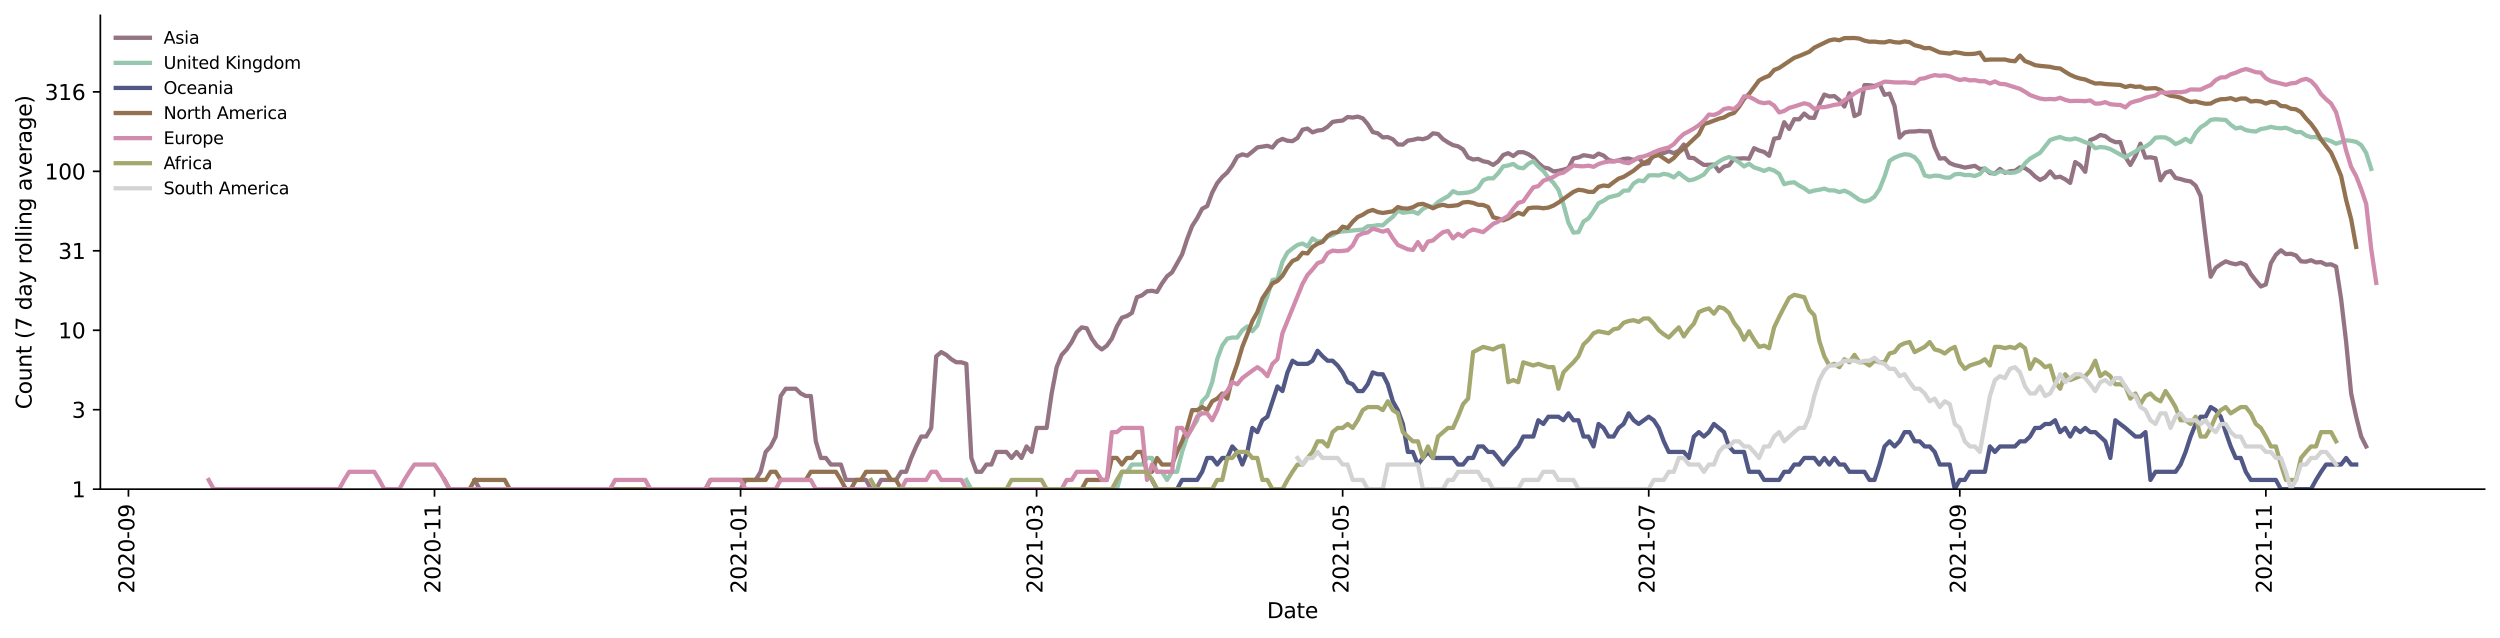 <?xml version="1.0" encoding="utf-8" standalone="no"?>
<!DOCTYPE svg PUBLIC "-//W3C//DTD SVG 1.1//EN"
  "http://www.w3.org/Graphics/SVG/1.1/DTD/svg11.dtd">
<svg height="298.621pt" version="1.1" viewBox="0 0 1170.166 298.621" width="1170.166pt" xmlns="http://www.w3.org/2000/svg" xmlns:xlink="http://www.w3.org/1999/xlink">
 <defs>
  <style type="text/css">*{stroke-linecap:butt;stroke-linejoin:round;}</style>
 </defs>
 <g id="figure_1">
  <g id="patch_1">
   <path d="M 0 298.621 
L 1170.166 298.621 
L 1170.166 0 
L 0 0 
z
" style="fill:#ffffff;"/>
  </g>
  <g id="axes_1">
   <g id="patch_2">
    <path d="M 46.966 228.96 
L 1162.966 228.96 
L 1162.966 7.2 
L 46.966 7.2 
z
" style="fill:#ffffff;"/>
   </g>
   <g id="matplotlib.axis_1">
    <g id="xtick_1">
     <g id="line2d_1">
      <defs>
       <path d="M 0 0 
L 0 3.5 
" id="m876dd2b335" style="stroke:#000000;stroke-width:0.8;"/>
      </defs>
      <g>
       <use style="stroke:#000000;stroke-width:0.8;" x="60.117" xlink:href="#m876dd2b335" y="228.96"/>
      </g>
     </g>
     <g id="text_1">
      <!-- 2020-09 -->
      <g transform="translate(62.877 277.743)rotate(-90)scale(0.1 -0.1)">
       <defs>
        <path d="M 1228 531 
L 3431 531 
L 3431 0 
L 469 0 
L 469 531 
Q 828 903 1448 1529 
Q 2069 2156 2228 2338 
Q 2531 2678 2651 2914 
Q 2772 3150 2772 3378 
Q 2772 3750 2511 3984 
Q 2250 4219 1831 4219 
Q 1534 4219 1204 4116 
Q 875 4013 500 3803 
L 500 4441 
Q 881 4594 1212 4672 
Q 1544 4750 1819 4750 
Q 2544 4750 2975 4387 
Q 3406 4025 3406 3419 
Q 3406 3131 3298 2873 
Q 3191 2616 2906 2266 
Q 2828 2175 2409 1742 
Q 1991 1309 1228 531 
z
" id="DejaVuSans-32" transform="scale(0.016)"/>
        <path d="M 2034 4250 
Q 1547 4250 1301 3770 
Q 1056 3291 1056 2328 
Q 1056 1369 1301 889 
Q 1547 409 2034 409 
Q 2525 409 2770 889 
Q 3016 1369 3016 2328 
Q 3016 3291 2770 3770 
Q 2525 4250 2034 4250 
z
M 2034 4750 
Q 2819 4750 3233 4129 
Q 3647 3509 3647 2328 
Q 3647 1150 3233 529 
Q 2819 -91 2034 -91 
Q 1250 -91 836 529 
Q 422 1150 422 2328 
Q 422 3509 836 4129 
Q 1250 4750 2034 4750 
z
" id="DejaVuSans-30" transform="scale(0.016)"/>
        <path d="M 313 2009 
L 1997 2009 
L 1997 1497 
L 313 1497 
L 313 2009 
z
" id="DejaVuSans-2d" transform="scale(0.016)"/>
        <path d="M 703 97 
L 703 672 
Q 941 559 1184 500 
Q 1428 441 1663 441 
Q 2288 441 2617 861 
Q 2947 1281 2994 2138 
Q 2813 1869 2534 1725 
Q 2256 1581 1919 1581 
Q 1219 1581 811 2004 
Q 403 2428 403 3163 
Q 403 3881 828 4315 
Q 1253 4750 1959 4750 
Q 2769 4750 3195 4129 
Q 3622 3509 3622 2328 
Q 3622 1225 3098 567 
Q 2575 -91 1691 -91 
Q 1453 -91 1209 -44 
Q 966 3 703 97 
z
M 1959 2075 
Q 2384 2075 2632 2365 
Q 2881 2656 2881 3163 
Q 2881 3666 2632 3958 
Q 2384 4250 1959 4250 
Q 1534 4250 1286 3958 
Q 1038 3666 1038 3163 
Q 1038 2656 1286 2365 
Q 1534 2075 1959 2075 
z
" id="DejaVuSans-39" transform="scale(0.016)"/>
       </defs>
       <use xlink:href="#DejaVuSans-32"/>
       <use x="63.623" xlink:href="#DejaVuSans-30"/>
       <use x="127.246" xlink:href="#DejaVuSans-32"/>
       <use x="190.869" xlink:href="#DejaVuSans-30"/>
       <use x="254.492" xlink:href="#DejaVuSans-2d"/>
       <use x="290.576" xlink:href="#DejaVuSans-30"/>
       <use x="354.199" xlink:href="#DejaVuSans-39"/>
      </g>
     </g>
    </g>
    <g id="xtick_2">
     <g id="line2d_2">
      <g>
       <use style="stroke:#000000;stroke-width:0.8;" x="203.375" xlink:href="#m876dd2b335" y="228.96"/>
      </g>
     </g>
     <g id="text_2">
      <!-- 2020-11 -->
      <g transform="translate(206.134 277.743)rotate(-90)scale(0.1 -0.1)">
       <defs>
        <path d="M 794 531 
L 1825 531 
L 1825 4091 
L 703 3866 
L 703 4441 
L 1819 4666 
L 2450 4666 
L 2450 531 
L 3481 531 
L 3481 0 
L 794 0 
L 794 531 
z
" id="DejaVuSans-31" transform="scale(0.016)"/>
       </defs>
       <use xlink:href="#DejaVuSans-32"/>
       <use x="63.623" xlink:href="#DejaVuSans-30"/>
       <use x="127.246" xlink:href="#DejaVuSans-32"/>
       <use x="190.869" xlink:href="#DejaVuSans-30"/>
       <use x="254.492" xlink:href="#DejaVuSans-2d"/>
       <use x="290.576" xlink:href="#DejaVuSans-31"/>
       <use x="354.199" xlink:href="#DejaVuSans-31"/>
      </g>
     </g>
    </g>
    <g id="xtick_3">
     <g id="line2d_3">
      <g>
       <use style="stroke:#000000;stroke-width:0.8;" x="346.632" xlink:href="#m876dd2b335" y="228.96"/>
      </g>
     </g>
     <g id="text_3">
      <!-- 2021-01 -->
      <g transform="translate(349.392 277.743)rotate(-90)scale(0.1 -0.1)">
       <use xlink:href="#DejaVuSans-32"/>
       <use x="63.623" xlink:href="#DejaVuSans-30"/>
       <use x="127.246" xlink:href="#DejaVuSans-32"/>
       <use x="190.869" xlink:href="#DejaVuSans-31"/>
       <use x="254.492" xlink:href="#DejaVuSans-2d"/>
       <use x="290.576" xlink:href="#DejaVuSans-30"/>
       <use x="354.199" xlink:href="#DejaVuSans-31"/>
      </g>
     </g>
    </g>
    <g id="xtick_4">
     <g id="line2d_4">
      <g>
       <use style="stroke:#000000;stroke-width:0.8;" x="485.193" xlink:href="#m876dd2b335" y="228.96"/>
      </g>
     </g>
     <g id="text_4">
      <!-- 2021-03 -->
      <g transform="translate(487.952 277.743)rotate(-90)scale(0.1 -0.1)">
       <defs>
        <path d="M 2597 2516 
Q 3050 2419 3304 2112 
Q 3559 1806 3559 1356 
Q 3559 666 3084 287 
Q 2609 -91 1734 -91 
Q 1441 -91 1130 -33 
Q 819 25 488 141 
L 488 750 
Q 750 597 1062 519 
Q 1375 441 1716 441 
Q 2309 441 2620 675 
Q 2931 909 2931 1356 
Q 2931 1769 2642 2001 
Q 2353 2234 1838 2234 
L 1294 2234 
L 1294 2753 
L 1863 2753 
Q 2328 2753 2575 2939 
Q 2822 3125 2822 3475 
Q 2822 3834 2567 4026 
Q 2313 4219 1838 4219 
Q 1578 4219 1281 4162 
Q 984 4106 628 3988 
L 628 4550 
Q 988 4650 1302 4700 
Q 1616 4750 1894 4750 
Q 2613 4750 3031 4423 
Q 3450 4097 3450 3541 
Q 3450 3153 3228 2886 
Q 3006 2619 2597 2516 
z
" id="DejaVuSans-33" transform="scale(0.016)"/>
       </defs>
       <use xlink:href="#DejaVuSans-32"/>
       <use x="63.623" xlink:href="#DejaVuSans-30"/>
       <use x="127.246" xlink:href="#DejaVuSans-32"/>
       <use x="190.869" xlink:href="#DejaVuSans-31"/>
       <use x="254.492" xlink:href="#DejaVuSans-2d"/>
       <use x="290.576" xlink:href="#DejaVuSans-30"/>
       <use x="354.199" xlink:href="#DejaVuSans-33"/>
      </g>
     </g>
    </g>
    <g id="xtick_5">
     <g id="line2d_5">
      <g>
       <use style="stroke:#000000;stroke-width:0.8;" x="628.45" xlink:href="#m876dd2b335" y="228.96"/>
      </g>
     </g>
     <g id="text_5">
      <!-- 2021-05 -->
      <g transform="translate(631.21 277.743)rotate(-90)scale(0.1 -0.1)">
       <defs>
        <path d="M 691 4666 
L 3169 4666 
L 3169 4134 
L 1269 4134 
L 1269 2991 
Q 1406 3038 1543 3061 
Q 1681 3084 1819 3084 
Q 2600 3084 3056 2656 
Q 3513 2228 3513 1497 
Q 3513 744 3044 326 
Q 2575 -91 1722 -91 
Q 1428 -91 1123 -41 
Q 819 9 494 109 
L 494 744 
Q 775 591 1075 516 
Q 1375 441 1709 441 
Q 2250 441 2565 725 
Q 2881 1009 2881 1497 
Q 2881 1984 2565 2268 
Q 2250 2553 1709 2553 
Q 1456 2553 1204 2497 
Q 953 2441 691 2322 
L 691 4666 
z
" id="DejaVuSans-35" transform="scale(0.016)"/>
       </defs>
       <use xlink:href="#DejaVuSans-32"/>
       <use x="63.623" xlink:href="#DejaVuSans-30"/>
       <use x="127.246" xlink:href="#DejaVuSans-32"/>
       <use x="190.869" xlink:href="#DejaVuSans-31"/>
       <use x="254.492" xlink:href="#DejaVuSans-2d"/>
       <use x="290.576" xlink:href="#DejaVuSans-30"/>
       <use x="354.199" xlink:href="#DejaVuSans-35"/>
      </g>
     </g>
    </g>
    <g id="xtick_6">
     <g id="line2d_6">
      <g>
       <use style="stroke:#000000;stroke-width:0.8;" x="771.708" xlink:href="#m876dd2b335" y="228.96"/>
      </g>
     </g>
     <g id="text_6">
      <!-- 2021-07 -->
      <g transform="translate(774.467 277.743)rotate(-90)scale(0.1 -0.1)">
       <defs>
        <path d="M 525 4666 
L 3525 4666 
L 3525 4397 
L 1831 0 
L 1172 0 
L 2766 4134 
L 525 4134 
L 525 4666 
z
" id="DejaVuSans-37" transform="scale(0.016)"/>
       </defs>
       <use xlink:href="#DejaVuSans-32"/>
       <use x="63.623" xlink:href="#DejaVuSans-30"/>
       <use x="127.246" xlink:href="#DejaVuSans-32"/>
       <use x="190.869" xlink:href="#DejaVuSans-31"/>
       <use x="254.492" xlink:href="#DejaVuSans-2d"/>
       <use x="290.576" xlink:href="#DejaVuSans-30"/>
       <use x="354.199" xlink:href="#DejaVuSans-37"/>
      </g>
     </g>
    </g>
    <g id="xtick_7">
     <g id="line2d_7">
      <g>
       <use style="stroke:#000000;stroke-width:0.8;" x="917.314" xlink:href="#m876dd2b335" y="228.96"/>
      </g>
     </g>
     <g id="text_7">
      <!-- 2021-09 -->
      <g transform="translate(920.073 277.743)rotate(-90)scale(0.1 -0.1)">
       <use xlink:href="#DejaVuSans-32"/>
       <use x="63.623" xlink:href="#DejaVuSans-30"/>
       <use x="127.246" xlink:href="#DejaVuSans-32"/>
       <use x="190.869" xlink:href="#DejaVuSans-31"/>
       <use x="254.492" xlink:href="#DejaVuSans-2d"/>
       <use x="290.576" xlink:href="#DejaVuSans-30"/>
       <use x="354.199" xlink:href="#DejaVuSans-39"/>
      </g>
     </g>
    </g>
    <g id="xtick_8">
     <g id="line2d_8">
      <g>
       <use style="stroke:#000000;stroke-width:0.8;" x="1060.572" xlink:href="#m876dd2b335" y="228.96"/>
      </g>
     </g>
     <g id="text_8">
      <!-- 2021-11 -->
      <g transform="translate(1063.331 277.743)rotate(-90)scale(0.1 -0.1)">
       <use xlink:href="#DejaVuSans-32"/>
       <use x="63.623" xlink:href="#DejaVuSans-30"/>
       <use x="127.246" xlink:href="#DejaVuSans-32"/>
       <use x="190.869" xlink:href="#DejaVuSans-31"/>
       <use x="254.492" xlink:href="#DejaVuSans-2d"/>
       <use x="290.576" xlink:href="#DejaVuSans-31"/>
       <use x="354.199" xlink:href="#DejaVuSans-31"/>
      </g>
     </g>
    </g>
    <g id="text_9">
     <!-- Date -->
     <g transform="translate(593.015 289.341)scale(0.1 -0.1)">
      <defs>
       <path d="M 1259 4147 
L 1259 519 
L 2022 519 
Q 2988 519 3436 956 
Q 3884 1394 3884 2338 
Q 3884 3275 3436 3711 
Q 2988 4147 2022 4147 
L 1259 4147 
z
M 628 4666 
L 1925 4666 
Q 3281 4666 3915 4102 
Q 4550 3538 4550 2338 
Q 4550 1131 3912 565 
Q 3275 0 1925 0 
L 628 0 
L 628 4666 
z
" id="DejaVuSans-44" transform="scale(0.016)"/>
       <path d="M 2194 1759 
Q 1497 1759 1228 1600 
Q 959 1441 959 1056 
Q 959 750 1161 570 
Q 1363 391 1709 391 
Q 2188 391 2477 730 
Q 2766 1069 2766 1631 
L 2766 1759 
L 2194 1759 
z
M 3341 1997 
L 3341 0 
L 2766 0 
L 2766 531 
Q 2569 213 2275 61 
Q 1981 -91 1556 -91 
Q 1019 -91 701 211 
Q 384 513 384 1019 
Q 384 1609 779 1909 
Q 1175 2209 1959 2209 
L 2766 2209 
L 2766 2266 
Q 2766 2663 2505 2880 
Q 2244 3097 1772 3097 
Q 1472 3097 1187 3025 
Q 903 2953 641 2809 
L 641 3341 
Q 956 3463 1253 3523 
Q 1550 3584 1831 3584 
Q 2591 3584 2966 3190 
Q 3341 2797 3341 1997 
z
" id="DejaVuSans-61" transform="scale(0.016)"/>
       <path d="M 1172 4494 
L 1172 3500 
L 2356 3500 
L 2356 3053 
L 1172 3053 
L 1172 1153 
Q 1172 725 1289 603 
Q 1406 481 1766 481 
L 2356 481 
L 2356 0 
L 1766 0 
Q 1100 0 847 248 
Q 594 497 594 1153 
L 594 3053 
L 172 3053 
L 172 3500 
L 594 3500 
L 594 4494 
L 1172 4494 
z
" id="DejaVuSans-74" transform="scale(0.016)"/>
       <path d="M 3597 1894 
L 3597 1613 
L 953 1613 
Q 991 1019 1311 708 
Q 1631 397 2203 397 
Q 2534 397 2845 478 
Q 3156 559 3463 722 
L 3463 178 
Q 3153 47 2828 -22 
Q 2503 -91 2169 -91 
Q 1331 -91 842 396 
Q 353 884 353 1716 
Q 353 2575 817 3079 
Q 1281 3584 2069 3584 
Q 2775 3584 3186 3129 
Q 3597 2675 3597 1894 
z
M 3022 2063 
Q 3016 2534 2758 2815 
Q 2500 3097 2075 3097 
Q 1594 3097 1305 2825 
Q 1016 2553 972 2059 
L 3022 2063 
z
" id="DejaVuSans-65" transform="scale(0.016)"/>
      </defs>
      <use xlink:href="#DejaVuSans-44"/>
      <use x="77.002" xlink:href="#DejaVuSans-61"/>
      <use x="138.281" xlink:href="#DejaVuSans-74"/>
      <use x="177.49" xlink:href="#DejaVuSans-65"/>
     </g>
    </g>
   </g>
   <g id="matplotlib.axis_2">
    <g id="ytick_1">
     <g id="line2d_9">
      <defs>
       <path d="M 0 0 
L -3.5 0 
" id="m25df7b21b0" style="stroke:#000000;stroke-width:0.8;"/>
      </defs>
      <g>
       <use style="stroke:#000000;stroke-width:0.8;" x="46.966" xlink:href="#m25df7b21b0" y="228.96"/>
      </g>
     </g>
     <g id="text_10">
      <!-- 1 -->
      <g transform="translate(33.603 232.759)scale(0.1 -0.1)">
       <use xlink:href="#DejaVuSans-31"/>
      </g>
     </g>
    </g>
    <g id="ytick_2">
     <g id="line2d_10">
      <g>
       <use style="stroke:#000000;stroke-width:0.8;" x="46.966" xlink:href="#m25df7b21b0" y="191.769"/>
      </g>
     </g>
     <g id="text_11">
      <!-- 3 -->
      <g transform="translate(33.603 195.568)scale(0.1 -0.1)">
       <use xlink:href="#DejaVuSans-33"/>
      </g>
     </g>
    </g>
    <g id="ytick_3">
     <g id="line2d_11">
      <g>
       <use style="stroke:#000000;stroke-width:0.8;" x="46.966" xlink:href="#m25df7b21b0" y="154.578"/>
      </g>
     </g>
     <g id="text_12">
      <!-- 10 -->
      <g transform="translate(27.241 158.377)scale(0.1 -0.1)">
       <use xlink:href="#DejaVuSans-31"/>
       <use x="63.623" xlink:href="#DejaVuSans-30"/>
      </g>
     </g>
    </g>
    <g id="ytick_4">
     <g id="line2d_12">
      <g>
       <use style="stroke:#000000;stroke-width:0.8;" x="46.966" xlink:href="#m25df7b21b0" y="117.387"/>
      </g>
     </g>
     <g id="text_13">
      <!-- 31 -->
      <g transform="translate(27.241 121.186)scale(0.1 -0.1)">
       <use xlink:href="#DejaVuSans-33"/>
       <use x="63.623" xlink:href="#DejaVuSans-31"/>
      </g>
     </g>
    </g>
    <g id="ytick_5">
     <g id="line2d_13">
      <g>
       <use style="stroke:#000000;stroke-width:0.8;" x="46.966" xlink:href="#m25df7b21b0" y="80.196"/>
      </g>
     </g>
     <g id="text_14">
      <!-- 100 -->
      <g transform="translate(20.878 83.995)scale(0.1 -0.1)">
       <use xlink:href="#DejaVuSans-31"/>
       <use x="63.623" xlink:href="#DejaVuSans-30"/>
       <use x="127.246" xlink:href="#DejaVuSans-30"/>
      </g>
     </g>
    </g>
    <g id="ytick_6">
     <g id="line2d_14">
      <g>
       <use style="stroke:#000000;stroke-width:0.8;" x="46.966" xlink:href="#m25df7b21b0" y="43.004"/>
      </g>
     </g>
     <g id="text_15">
      <!-- 316 -->
      <g transform="translate(20.878 46.804)scale(0.1 -0.1)">
       <defs>
        <path d="M 2113 2584 
Q 1688 2584 1439 2293 
Q 1191 2003 1191 1497 
Q 1191 994 1439 701 
Q 1688 409 2113 409 
Q 2538 409 2786 701 
Q 3034 994 3034 1497 
Q 3034 2003 2786 2293 
Q 2538 2584 2113 2584 
z
M 3366 4563 
L 3366 3988 
Q 3128 4100 2886 4159 
Q 2644 4219 2406 4219 
Q 1781 4219 1451 3797 
Q 1122 3375 1075 2522 
Q 1259 2794 1537 2939 
Q 1816 3084 2150 3084 
Q 2853 3084 3261 2657 
Q 3669 2231 3669 1497 
Q 3669 778 3244 343 
Q 2819 -91 2113 -91 
Q 1303 -91 875 529 
Q 447 1150 447 2328 
Q 447 3434 972 4092 
Q 1497 4750 2381 4750 
Q 2619 4750 2861 4703 
Q 3103 4656 3366 4563 
z
" id="DejaVuSans-36" transform="scale(0.016)"/>
       </defs>
       <use xlink:href="#DejaVuSans-33"/>
       <use x="63.623" xlink:href="#DejaVuSans-31"/>
       <use x="127.246" xlink:href="#DejaVuSans-36"/>
      </g>
     </g>
    </g>
    <g id="text_16">
     <!-- Count (7 day rolling average) -->
     <g transform="translate(14.798 191.548)rotate(-90)scale(0.1 -0.1)">
      <defs>
       <path d="M 4122 4306 
L 4122 3641 
Q 3803 3938 3442 4084 
Q 3081 4231 2675 4231 
Q 1875 4231 1450 3742 
Q 1025 3253 1025 2328 
Q 1025 1406 1450 917 
Q 1875 428 2675 428 
Q 3081 428 3442 575 
Q 3803 722 4122 1019 
L 4122 359 
Q 3791 134 3420 21 
Q 3050 -91 2638 -91 
Q 1578 -91 968 557 
Q 359 1206 359 2328 
Q 359 3453 968 4101 
Q 1578 4750 2638 4750 
Q 3056 4750 3426 4639 
Q 3797 4528 4122 4306 
z
" id="DejaVuSans-43" transform="scale(0.016)"/>
       <path d="M 1959 3097 
Q 1497 3097 1228 2736 
Q 959 2375 959 1747 
Q 959 1119 1226 758 
Q 1494 397 1959 397 
Q 2419 397 2687 759 
Q 2956 1122 2956 1747 
Q 2956 2369 2687 2733 
Q 2419 3097 1959 3097 
z
M 1959 3584 
Q 2709 3584 3137 3096 
Q 3566 2609 3566 1747 
Q 3566 888 3137 398 
Q 2709 -91 1959 -91 
Q 1206 -91 779 398 
Q 353 888 353 1747 
Q 353 2609 779 3096 
Q 1206 3584 1959 3584 
z
" id="DejaVuSans-6f" transform="scale(0.016)"/>
       <path d="M 544 1381 
L 544 3500 
L 1119 3500 
L 1119 1403 
Q 1119 906 1312 657 
Q 1506 409 1894 409 
Q 2359 409 2629 706 
Q 2900 1003 2900 1516 
L 2900 3500 
L 3475 3500 
L 3475 0 
L 2900 0 
L 2900 538 
Q 2691 219 2414 64 
Q 2138 -91 1772 -91 
Q 1169 -91 856 284 
Q 544 659 544 1381 
z
M 1991 3584 
L 1991 3584 
z
" id="DejaVuSans-75" transform="scale(0.016)"/>
       <path d="M 3513 2113 
L 3513 0 
L 2938 0 
L 2938 2094 
Q 2938 2591 2744 2837 
Q 2550 3084 2163 3084 
Q 1697 3084 1428 2787 
Q 1159 2491 1159 1978 
L 1159 0 
L 581 0 
L 581 3500 
L 1159 3500 
L 1159 2956 
Q 1366 3272 1645 3428 
Q 1925 3584 2291 3584 
Q 2894 3584 3203 3211 
Q 3513 2838 3513 2113 
z
" id="DejaVuSans-6e" transform="scale(0.016)"/>
       <path id="DejaVuSans-20" transform="scale(0.016)"/>
       <path d="M 1984 4856 
Q 1566 4138 1362 3434 
Q 1159 2731 1159 2009 
Q 1159 1288 1364 580 
Q 1569 -128 1984 -844 
L 1484 -844 
Q 1016 -109 783 600 
Q 550 1309 550 2009 
Q 550 2706 781 3412 
Q 1013 4119 1484 4856 
L 1984 4856 
z
" id="DejaVuSans-28" transform="scale(0.016)"/>
       <path d="M 2906 2969 
L 2906 4863 
L 3481 4863 
L 3481 0 
L 2906 0 
L 2906 525 
Q 2725 213 2448 61 
Q 2172 -91 1784 -91 
Q 1150 -91 751 415 
Q 353 922 353 1747 
Q 353 2572 751 3078 
Q 1150 3584 1784 3584 
Q 2172 3584 2448 3432 
Q 2725 3281 2906 2969 
z
M 947 1747 
Q 947 1113 1208 752 
Q 1469 391 1925 391 
Q 2381 391 2643 752 
Q 2906 1113 2906 1747 
Q 2906 2381 2643 2742 
Q 2381 3103 1925 3103 
Q 1469 3103 1208 2742 
Q 947 2381 947 1747 
z
" id="DejaVuSans-64" transform="scale(0.016)"/>
       <path d="M 2059 -325 
Q 1816 -950 1584 -1140 
Q 1353 -1331 966 -1331 
L 506 -1331 
L 506 -850 
L 844 -850 
Q 1081 -850 1212 -737 
Q 1344 -625 1503 -206 
L 1606 56 
L 191 3500 
L 800 3500 
L 1894 763 
L 2988 3500 
L 3597 3500 
L 2059 -325 
z
" id="DejaVuSans-79" transform="scale(0.016)"/>
       <path d="M 2631 2963 
Q 2534 3019 2420 3045 
Q 2306 3072 2169 3072 
Q 1681 3072 1420 2755 
Q 1159 2438 1159 1844 
L 1159 0 
L 581 0 
L 581 3500 
L 1159 3500 
L 1159 2956 
Q 1341 3275 1631 3429 
Q 1922 3584 2338 3584 
Q 2397 3584 2469 3576 
Q 2541 3569 2628 3553 
L 2631 2963 
z
" id="DejaVuSans-72" transform="scale(0.016)"/>
       <path d="M 603 4863 
L 1178 4863 
L 1178 0 
L 603 0 
L 603 4863 
z
" id="DejaVuSans-6c" transform="scale(0.016)"/>
       <path d="M 603 3500 
L 1178 3500 
L 1178 0 
L 603 0 
L 603 3500 
z
M 603 4863 
L 1178 4863 
L 1178 4134 
L 603 4134 
L 603 4863 
z
" id="DejaVuSans-69" transform="scale(0.016)"/>
       <path d="M 2906 1791 
Q 2906 2416 2648 2759 
Q 2391 3103 1925 3103 
Q 1463 3103 1205 2759 
Q 947 2416 947 1791 
Q 947 1169 1205 825 
Q 1463 481 1925 481 
Q 2391 481 2648 825 
Q 2906 1169 2906 1791 
z
M 3481 434 
Q 3481 -459 3084 -895 
Q 2688 -1331 1869 -1331 
Q 1566 -1331 1297 -1286 
Q 1028 -1241 775 -1147 
L 775 -588 
Q 1028 -725 1275 -790 
Q 1522 -856 1778 -856 
Q 2344 -856 2625 -561 
Q 2906 -266 2906 331 
L 2906 616 
Q 2728 306 2450 153 
Q 2172 0 1784 0 
Q 1141 0 747 490 
Q 353 981 353 1791 
Q 353 2603 747 3093 
Q 1141 3584 1784 3584 
Q 2172 3584 2450 3431 
Q 2728 3278 2906 2969 
L 2906 3500 
L 3481 3500 
L 3481 434 
z
" id="DejaVuSans-67" transform="scale(0.016)"/>
       <path d="M 191 3500 
L 800 3500 
L 1894 563 
L 2988 3500 
L 3597 3500 
L 2284 0 
L 1503 0 
L 191 3500 
z
" id="DejaVuSans-76" transform="scale(0.016)"/>
       <path d="M 513 4856 
L 1013 4856 
Q 1481 4119 1714 3412 
Q 1947 2706 1947 2009 
Q 1947 1309 1714 600 
Q 1481 -109 1013 -844 
L 513 -844 
Q 928 -128 1133 580 
Q 1338 1288 1338 2009 
Q 1338 2731 1133 3434 
Q 928 4138 513 4856 
z
" id="DejaVuSans-29" transform="scale(0.016)"/>
      </defs>
      <use xlink:href="#DejaVuSans-43"/>
      <use x="69.824" xlink:href="#DejaVuSans-6f"/>
      <use x="131.006" xlink:href="#DejaVuSans-75"/>
      <use x="194.385" xlink:href="#DejaVuSans-6e"/>
      <use x="257.764" xlink:href="#DejaVuSans-74"/>
      <use x="296.973" xlink:href="#DejaVuSans-20"/>
      <use x="328.76" xlink:href="#DejaVuSans-28"/>
      <use x="367.773" xlink:href="#DejaVuSans-37"/>
      <use x="431.396" xlink:href="#DejaVuSans-20"/>
      <use x="463.184" xlink:href="#DejaVuSans-64"/>
      <use x="526.66" xlink:href="#DejaVuSans-61"/>
      <use x="587.939" xlink:href="#DejaVuSans-79"/>
      <use x="647.119" xlink:href="#DejaVuSans-20"/>
      <use x="678.906" xlink:href="#DejaVuSans-72"/>
      <use x="717.77" xlink:href="#DejaVuSans-6f"/>
      <use x="778.951" xlink:href="#DejaVuSans-6c"/>
      <use x="806.734" xlink:href="#DejaVuSans-6c"/>
      <use x="834.518" xlink:href="#DejaVuSans-69"/>
      <use x="862.301" xlink:href="#DejaVuSans-6e"/>
      <use x="925.68" xlink:href="#DejaVuSans-67"/>
      <use x="989.156" xlink:href="#DejaVuSans-20"/>
      <use x="1020.943" xlink:href="#DejaVuSans-61"/>
      <use x="1082.223" xlink:href="#DejaVuSans-76"/>
      <use x="1141.402" xlink:href="#DejaVuSans-65"/>
      <use x="1202.926" xlink:href="#DejaVuSans-72"/>
      <use x="1244.039" xlink:href="#DejaVuSans-61"/>
      <use x="1305.318" xlink:href="#DejaVuSans-67"/>
      <use x="1368.795" xlink:href="#DejaVuSans-65"/>
      <use x="1430.318" xlink:href="#DejaVuSans-29"/>
     </g>
    </g>
   </g>
   <g id="line2d_15">
    <path clip-path="url(#p31e0359182)" d="M 222.163 224.646 
L 224.511 228.96 
L 346.632 228.96 
L 348.981 224.646 
L 353.678 224.646 
L 356.026 220.842 
L 358.375 211.548 
L 360.723 208.963 
L 363.072 204.34 
L 365.42 185.352 
L 367.769 181.949 
L 372.466 181.949 
L 374.814 184.177 
L 377.163 185.352 
L 379.511 185.352 
L 381.86 206.569 
L 384.208 214.359 
L 386.557 214.359 
L 388.905 217.438 
L 393.602 217.438 
L 395.95 224.646 
L 405.344 224.646 
L 407.693 228.96 
L 410.041 228.96 
L 412.39 224.646 
L 419.435 224.646 
L 421.784 220.842 
L 424.132 220.842 
L 426.481 214.359 
L 428.829 208.963 
L 431.178 204.34 
L 433.526 204.34 
L 435.875 200.297 
L 438.223 166.766 
L 440.572 164.807 
L 442.92 166.1 
L 445.269 168.141 
L 447.617 169.577 
L 449.966 169.577 
L 452.314 170.319 
L 454.663 214.359 
L 457.011 220.842 
L 459.36 220.842 
L 461.708 217.438 
L 464.057 217.438 
L 466.405 211.548 
L 471.102 211.548 
L 473.45 214.359 
L 475.799 211.548 
L 478.147 214.359 
L 480.496 208.963 
L 482.844 211.548 
L 485.193 200.297 
L 489.89 200.297 
L 492.238 184.177 
L 494.587 171.858 
L 496.935 166.1 
L 499.284 163.565 
L 501.632 160.1 
L 503.981 155.514 
L 506.329 153.222 
L 508.678 153.668 
L 511.026 158.498 
L 513.375 161.786 
L 515.723 163.565 
L 518.072 161.786 
L 520.42 158.498 
L 522.769 152.783 
L 525.117 148.688 
L 527.466 147.928 
L 529.814 146.459 
L 532.163 139.108 
L 534.511 138.261 
L 536.86 136.368 
L 539.208 136.107 
L 541.557 136.632 
L 543.905 132.651 
L 546.254 129.318 
L 548.602 127.472 
L 553.299 119.088 
L 555.647 111.942 
L 557.996 105.786 
L 560.344 102.129 
L 562.693 97.713 
L 565.041 96.467 
L 567.39 90.173 
L 569.738 85.718 
L 572.087 82.839 
L 574.435 80.754 
L 576.784 77.496 
L 579.132 73.284 
L 581.481 72.257 
L 583.829 72.84 
L 586.178 71.018 
L 588.526 68.998 
L 593.223 68.256 
L 595.572 69.064 
L 597.92 66.158 
L 600.269 65.013 
L 602.617 65.89 
L 604.966 66.068 
L 607.314 64.583 
L 609.663 60.699 
L 612.011 60.198 
L 614.36 61.96 
L 616.708 61.105 
L 619.057 60.826 
L 621.405 59.34 
L 623.754 57.052 
L 626.102 56.671 
L 628.45 56.427 
L 630.799 54.767 
L 633.147 55.02 
L 635.496 54.579 
L 637.844 55.361 
L 640.193 58.106 
L 642.541 61.829 
L 644.89 62.383 
L 647.238 64.3 
L 649.587 64.159 
L 651.935 65.186 
L 654.284 67.625 
L 656.632 67.687 
L 658.981 65.801 
L 661.329 65.448 
L 663.678 64.84 
L 666.026 65.157 
L 668.375 64.413 
L 670.723 62.409 
L 673.072 62.73 
L 675.42 65.128 
L 677.769 66.67 
L 680.117 67.939 
L 682.466 68.48 
L 684.814 69.959 
L 687.163 73.696 
L 689.511 74.654 
L 691.86 74.383 
L 694.208 75.481 
L 696.557 75.922 
L 698.905 77.201 
L 701.254 75.521 
L 703.602 72.547 
L 705.95 71.685 
L 708.299 73.024 
L 710.647 71.262 
L 712.996 71.227 
L 715.344 72.149 
L 717.693 73.734 
L 720.041 76.288 
L 722.39 78.357 
L 724.738 78.84 
L 727.087 80.242 
L 729.435 79.966 
L 731.784 79.42 
L 734.132 78.663 
L 736.481 74.114 
L 738.829 73.696 
L 741.178 72.657 
L 743.526 72.987 
L 745.875 73.471 
L 748.223 71.898 
L 750.572 72.803 
L 752.92 74.888 
L 755.269 75.481 
L 757.617 75.084 
L 759.966 74.383 
L 762.314 74.191 
L 764.663 74.888 
L 767.011 73.81 
L 769.36 76.783 
L 771.708 76.37 
L 774.057 71.367 
L 776.405 71.756 
L 778.754 71.649 
L 781.102 70.776 
L 783.45 71.685 
L 785.799 70.535 
L 788.147 67.656 
L 790.496 73.81 
L 792.844 74 
L 795.193 75.721 
L 797.541 77.201 
L 802.238 77.033 
L 804.587 80.149 
L 806.935 78.053 
L 809.284 77.369 
L 811.632 74.267 
L 813.981 74.229 
L 816.329 74.076 
L 818.678 74.306 
L 821.026 69.359 
L 823.375 70.433 
L 825.723 71.122 
L 828.072 72.913 
L 830.42 64.897 
L 832.769 64.526 
L 835.117 57.21 
L 837.466 60.348 
L 839.814 55.792 
L 842.163 55.857 
L 844.511 53.149 
L 846.86 55.063 
L 849.208 55.169 
L 851.557 48.906 
L 853.905 44.263 
L 856.254 45.155 
L 858.602 44.969 
L 860.95 46.853 
L 863.299 49.884 
L 865.647 43.647 
L 867.996 54.329 
L 870.344 53.209 
L 872.693 39.819 
L 875.041 39.885 
L 877.39 40.245 
L 879.738 39.333 
L 882.087 44.385 
L 884.435 43.796 
L 886.784 49.596 
L 889.132 64.384 
L 891.481 62.039 
L 893.829 61.569 
L 896.178 61.543 
L 898.526 61.285 
L 900.875 61.491 
L 903.223 61.439 
L 905.572 69.031 
L 907.92 74.229 
L 910.269 74.038 
L 912.617 76.329 
L 914.966 77.285 
L 917.314 77.795 
L 919.663 78.444 
L 924.36 77.624 
L 926.708 79.107 
L 929.057 78.929 
L 931.405 80.99 
L 933.754 81.227 
L 936.102 79.062 
L 938.45 80.848 
L 940.799 80.149 
L 943.147 79.966 
L 945.496 78.313 
L 947.844 78.707 
L 950.193 80.288 
L 952.541 82.59 
L 954.89 84.22 
L 957.238 82.99 
L 959.587 80.242 
L 961.935 83.09 
L 964.284 82.689 
L 966.632 83.908 
L 968.981 85.609 
L 971.329 75.842 
L 973.678 77.369 
L 976.026 80.427 
L 978.375 65.565 
L 980.723 64.64 
L 983.072 63.19 
L 985.42 63.712 
L 987.769 65.536 
L 990.117 66.518 
L 992.466 66.518 
L 994.814 73.471 
L 997.163 77.201 
L 999.511 73.024 
L 1001.86 67.252 
L 1004.208 73.772 
L 1006.557 73.621 
L 1008.905 74.038 
L 1011.254 84.378 
L 1013.602 80.848 
L 1015.95 80.057 
L 1018.299 83.293 
L 1020.647 83.805 
L 1022.996 84.536 
L 1025.344 84.907 
L 1027.693 86.889 
L 1030.041 91.718 
L 1032.39 111.21 
L 1034.738 129.53 
L 1037.087 125.349 
L 1039.435 123.711 
L 1041.784 122.322 
L 1044.132 123.183 
L 1046.481 123.711 
L 1048.829 123.009 
L 1051.178 124.068 
L 1053.526 128.279 
L 1055.875 131.276 
L 1058.223 134.087 
L 1060.572 133.123 
L 1062.92 123.183 
L 1065.269 119.243 
L 1067.617 117.148 
L 1069.966 118.935 
L 1072.314 118.782 
L 1074.663 119.553 
L 1077.011 122.322 
L 1079.36 122.492 
L 1081.708 121.815 
L 1084.057 122.836 
L 1086.405 122.663 
L 1088.754 123.889 
L 1091.102 123.711 
L 1093.45 124.794 
L 1095.799 139.977 
L 1098.147 160.1 
L 1100.496 184.177 
L 1102.844 195.047 
L 1105.193 204.34 
L 1107.541 208.963 
L 1107.541 208.963 
" style="fill:none;stroke:#947383;stroke-linecap:square;stroke-width:2;"/>
   </g>
   <g id="line2d_16">
    <path clip-path="url(#p31e0359182)" d="M 452.314 224.646 
L 454.663 228.96 
L 522.769 228.96 
L 525.117 220.842 
L 527.466 220.842 
L 529.814 217.438 
L 534.511 217.438 
L 536.86 214.359 
L 539.208 214.359 
L 541.557 220.842 
L 543.905 220.842 
L 546.254 224.646 
L 548.602 220.842 
L 550.95 220.842 
L 553.299 211.548 
L 555.647 204.34 
L 557.996 200.297 
L 560.344 196.704 
L 562.693 187.838 
L 565.041 185.352 
L 567.39 178.87 
L 569.738 168.141 
L 572.087 161.786 
L 574.435 158.498 
L 576.784 157.981 
L 579.132 157.981 
L 581.481 154.578 
L 583.829 152.783 
L 586.178 155.043 
L 588.526 152.349 
L 590.875 145.055 
L 593.223 138.541 
L 595.572 131.053 
L 597.92 130.61 
L 600.269 122.492 
L 602.617 118.178 
L 604.966 116.29 
L 607.314 114.641 
L 609.663 113.977 
L 612.011 115.318 
L 614.36 111.574 
L 616.708 113.071 
L 619.057 112.816 
L 621.405 110.732 
L 623.754 110.027 
L 626.102 108.55 
L 637.844 107.459 
L 640.193 105.888 
L 642.541 105.786 
L 644.89 105.381 
L 647.238 105.482 
L 649.587 103.334 
L 651.935 101.498 
L 654.284 98.598 
L 656.632 99.592 
L 661.329 99.008 
L 663.678 100.015 
L 666.026 97.792 
L 668.375 96.544 
L 670.723 96.851 
L 673.072 94.612 
L 675.42 93.133 
L 677.769 91.916 
L 680.117 89.489 
L 682.466 90.489 
L 684.814 90.362 
L 687.163 90.11 
L 689.511 89.427 
L 691.86 87.869 
L 694.208 84.378 
L 696.557 83.446 
L 698.905 83.497 
L 701.254 81.084 
L 703.602 77.881 
L 705.95 77.454 
L 708.299 76.741 
L 710.647 78.4 
L 712.996 78.752 
L 715.344 76.658 
L 717.693 75.441 
L 720.041 77.967 
L 722.39 80.011 
L 724.738 83.141 
L 727.087 85.554 
L 729.435 88.819 
L 731.784 95.564 
L 734.132 104.292 
L 736.481 108.885 
L 738.829 108.662 
L 741.178 103.714 
L 743.526 102.22 
L 745.875 98.844 
L 748.223 95.121 
L 750.572 93.97 
L 752.92 92.384 
L 757.617 91.194 
L 759.966 89.244 
L 762.314 89.183 
L 764.663 85.828 
L 767.011 84.43 
L 769.36 84.801 
L 771.708 82.096 
L 774.057 81.999 
L 776.405 82.145 
L 778.754 81.37 
L 781.102 81.804 
L 783.45 83.04 
L 785.799 80.943 
L 788.147 82.789 
L 790.496 84.43 
L 792.844 83.96 
L 795.193 82.939 
L 797.541 81.659 
L 799.89 78.707 
L 802.238 77.285 
L 804.587 75.641 
L 806.935 74.306 
L 809.284 73.508 
L 811.632 74.383 
L 813.981 75.963 
L 816.329 77.924 
L 818.678 76.617 
L 821.026 78.4 
L 823.375 79.107 
L 825.723 80.011 
L 828.072 79.017 
L 830.42 79.828 
L 832.769 81.37 
L 835.117 86.215 
L 837.466 85.554 
L 839.814 85.337 
L 842.163 86.889 
L 844.511 88.163 
L 846.86 89.86 
L 849.208 89.183 
L 851.557 88.819 
L 853.905 88.281 
L 856.254 89.122 
L 858.602 89.122 
L 860.95 89.922 
L 863.299 89.244 
L 865.647 90.299 
L 870.344 93.548 
L 872.693 94.325 
L 875.041 93.688 
L 877.39 92.049 
L 879.738 88.519 
L 882.087 82.639 
L 884.435 75.322 
L 886.784 73.81 
L 889.132 72.84 
L 891.481 72.185 
L 893.829 72.438 
L 896.178 73.583 
L 898.526 76.37 
L 900.875 82.096 
L 903.223 82.689 
L 905.572 82.194 
L 907.92 82.342 
L 910.269 83.09 
L 912.617 83.141 
L 914.966 81.611 
L 917.314 81.37 
L 919.663 81.95 
L 922.011 81.901 
L 924.36 82.391 
L 926.708 81.466 
L 929.057 78.84 
L 931.405 80.52 
L 933.754 81.418 
L 936.102 80.149 
L 938.45 80.427 
L 940.799 80.943 
L 943.147 80.707 
L 945.496 79.692 
L 947.844 76.411 
L 950.193 74.267 
L 954.89 71.508 
L 959.587 65.536 
L 961.935 64.726 
L 964.284 64.131 
L 966.632 65.013 
L 968.981 65.332 
L 971.329 64.783 
L 973.678 65.536 
L 976.026 66.609 
L 978.375 67.159 
L 980.723 69.359 
L 983.072 68.803 
L 985.42 69.064 
L 987.769 69.758 
L 994.814 73.659 
L 997.163 72.185 
L 999.511 70.914 
L 1001.86 69.129 
L 1004.208 68.641 
L 1006.557 67.036 
L 1008.905 64.441 
L 1011.254 64.243 
L 1013.602 64.356 
L 1015.95 65.536 
L 1018.299 67.438 
L 1020.647 66.428 
L 1022.996 64.984 
L 1025.344 66.518 
L 1027.693 62.25 
L 1030.041 59.583 
L 1032.39 58.129 
L 1034.738 56.118 
L 1037.087 55.813 
L 1041.784 56.162 
L 1044.132 58.386 
L 1046.481 60.099 
L 1048.829 59.656 
L 1051.178 60.902 
L 1053.526 61.336 
L 1055.875 61.569 
L 1058.223 60.398 
L 1060.572 60.025 
L 1062.92 59.364 
L 1065.269 59.901 
L 1067.617 60.074 
L 1069.966 59.779 
L 1072.314 60.75 
L 1074.663 61.855 
L 1077.011 61.777 
L 1079.36 63.409 
L 1081.708 64.243 
L 1084.057 64.103 
L 1086.405 65.302 
L 1088.754 65.273 
L 1091.102 66.098 
L 1093.45 67.283 
L 1098.147 65.683 
L 1100.496 65.919 
L 1102.844 66.398 
L 1105.193 67.907 
L 1107.541 71.614 
L 1109.89 79.062 
L 1109.89 79.062 
" style="fill:none;stroke:#96c6ad;stroke-linecap:square;stroke-width:2;"/>
   </g>
   <g id="line2d_17">
    <path clip-path="url(#p31e0359182)" d="M 539.208 224.646 
L 541.557 228.96 
L 550.95 228.96 
L 553.299 224.646 
L 560.344 224.646 
L 562.693 220.842 
L 565.041 214.359 
L 567.39 214.359 
L 569.738 217.438 
L 572.087 214.359 
L 574.435 214.359 
L 576.784 208.963 
L 579.132 211.548 
L 581.481 217.438 
L 583.829 211.548 
L 586.178 200.297 
L 588.526 202.255 
L 590.875 196.704 
L 593.223 195.047 
L 597.92 180.889 
L 600.269 183.044 
L 602.617 174.312 
L 604.966 168.851 
L 607.314 170.319 
L 612.011 170.319 
L 614.36 168.851 
L 616.708 164.18 
L 619.057 166.766 
L 621.405 168.851 
L 623.754 168.851 
L 626.102 171.079 
L 628.45 174.312 
L 630.799 178.87 
L 633.147 179.864 
L 635.496 183.044 
L 637.844 183.044 
L 640.193 179.864 
L 642.541 174.312 
L 644.89 175.174 
L 647.238 175.174 
L 649.587 179.864 
L 651.935 187.838 
L 654.284 191.968 
L 656.632 198.45 
L 658.981 211.548 
L 661.329 211.548 
L 663.678 217.438 
L 666.026 214.359 
L 668.375 211.548 
L 670.723 214.359 
L 680.117 214.359 
L 682.466 217.438 
L 684.814 217.438 
L 687.163 214.359 
L 689.511 214.359 
L 691.86 208.963 
L 694.208 208.963 
L 696.557 211.548 
L 698.905 211.548 
L 701.254 214.359 
L 703.602 217.438 
L 705.95 214.359 
L 708.299 211.548 
L 710.647 208.963 
L 712.996 204.34 
L 717.693 204.34 
L 720.041 196.704 
L 722.39 198.45 
L 724.738 195.047 
L 729.435 195.047 
L 731.784 196.704 
L 734.132 193.471 
L 736.481 196.704 
L 738.829 196.704 
L 741.178 204.34 
L 743.526 204.34 
L 745.875 208.963 
L 748.223 198.45 
L 750.572 200.297 
L 752.92 204.34 
L 755.269 204.34 
L 757.617 200.297 
L 759.966 198.45 
L 762.314 193.471 
L 764.663 196.704 
L 767.011 198.45 
L 771.708 195.047 
L 774.057 196.704 
L 776.405 200.297 
L 778.754 206.569 
L 781.102 211.548 
L 788.147 211.548 
L 790.496 214.359 
L 792.844 204.34 
L 795.193 202.255 
L 797.541 204.34 
L 799.89 202.255 
L 802.238 198.45 
L 806.935 202.255 
L 809.284 208.963 
L 811.632 211.548 
L 816.329 211.548 
L 818.678 220.842 
L 823.375 220.842 
L 825.723 224.646 
L 832.769 224.646 
L 835.117 220.842 
L 837.466 220.842 
L 839.814 217.438 
L 842.163 217.438 
L 844.511 214.359 
L 849.208 214.359 
L 851.557 217.438 
L 853.905 214.359 
L 856.254 217.438 
L 858.602 214.359 
L 860.95 217.438 
L 863.299 217.438 
L 865.647 220.842 
L 872.693 220.842 
L 875.041 224.646 
L 877.39 224.646 
L 879.738 217.438 
L 882.087 208.963 
L 884.435 206.569 
L 886.784 208.963 
L 889.132 206.569 
L 891.481 202.255 
L 893.829 202.255 
L 896.178 206.569 
L 898.526 206.569 
L 900.875 208.963 
L 903.223 208.963 
L 905.572 211.548 
L 907.92 217.438 
L 912.617 217.438 
L 914.966 228.96 
L 917.314 224.646 
L 919.663 224.646 
L 922.011 220.842 
L 929.057 220.842 
L 931.405 208.963 
L 933.754 211.548 
L 936.102 208.963 
L 943.147 208.963 
L 945.496 206.569 
L 947.844 206.569 
L 950.193 204.34 
L 952.541 200.297 
L 954.89 200.297 
L 957.238 198.45 
L 959.587 198.45 
L 961.935 196.704 
L 964.284 202.255 
L 966.632 200.297 
L 968.981 204.34 
L 971.329 200.297 
L 973.678 202.255 
L 976.026 200.297 
L 978.375 202.255 
L 980.723 202.255 
L 985.42 206.569 
L 987.769 214.359 
L 990.117 196.704 
L 994.814 200.297 
L 999.511 204.34 
L 1001.86 204.34 
L 1004.208 202.255 
L 1006.557 224.646 
L 1008.905 220.842 
L 1018.299 220.842 
L 1020.647 217.438 
L 1022.996 211.548 
L 1025.344 204.34 
L 1027.693 198.45 
L 1030.041 195.047 
L 1032.39 195.047 
L 1034.738 190.532 
L 1037.087 191.968 
L 1039.435 195.047 
L 1041.784 202.255 
L 1044.132 208.963 
L 1046.481 214.359 
L 1048.829 214.359 
L 1051.178 220.842 
L 1053.526 224.646 
L 1065.269 224.646 
L 1067.617 228.96 
L 1081.708 228.96 
L 1084.057 224.646 
L 1086.405 220.842 
L 1088.754 217.438 
L 1095.799 217.438 
L 1098.147 214.359 
L 1100.496 217.438 
L 1102.844 217.438 
L 1102.844 217.438 
" style="fill:none;stroke:#525886;stroke-linecap:square;stroke-width:2;"/>
   </g>
   <g id="line2d_18">
    <path clip-path="url(#p31e0359182)" d="M 208.072 224.646 
L 210.42 228.96 
L 219.814 228.96 
L 222.163 224.646 
L 236.254 224.646 
L 238.602 228.96 
L 330.193 228.96 
L 332.541 224.646 
L 358.375 224.646 
L 360.723 220.842 
L 363.072 220.842 
L 365.42 224.646 
L 377.163 224.646 
L 379.511 220.842 
L 391.254 220.842 
L 393.602 224.646 
L 395.95 228.96 
L 398.299 228.96 
L 400.647 224.646 
L 402.996 224.646 
L 405.344 220.842 
L 414.738 220.842 
L 417.087 224.646 
L 419.435 224.646 
L 421.784 228.96 
L 506.329 228.96 
L 508.678 224.646 
L 518.072 224.646 
L 520.42 214.359 
L 522.769 214.359 
L 525.117 217.438 
L 527.466 214.359 
L 529.814 214.359 
L 532.163 211.548 
L 534.511 211.548 
L 536.86 220.842 
L 539.208 220.842 
L 541.557 214.359 
L 543.905 217.438 
L 548.602 217.438 
L 550.95 211.548 
L 553.299 206.569 
L 555.647 200.297 
L 557.996 191.968 
L 560.344 191.968 
L 562.693 190.532 
L 565.041 191.968 
L 567.39 187.838 
L 569.738 186.571 
L 572.087 184.177 
L 574.435 186.571 
L 576.784 176.969 
L 579.132 170.319 
L 581.481 162.368 
L 583.829 156.479 
L 586.178 150.264 
L 588.526 146.102 
L 590.875 139.685 
L 595.572 132.651 
L 597.92 131.502 
L 600.269 129.108 
L 602.617 125.163 
L 604.966 122.152 
L 607.314 121.153 
L 609.663 118.328 
L 612.011 118.63 
L 614.36 115.593 
L 616.708 114.109 
L 619.057 113.199 
L 621.405 110.377 
L 623.754 108.885 
L 626.102 108.662 
L 628.45 106.093 
L 630.799 106.716 
L 633.147 103.81 
L 635.496 101.587 
L 637.844 100.531 
L 640.193 99.008 
L 642.541 98.273 
L 644.89 99.257 
L 647.238 99.676 
L 651.935 98.926 
L 654.284 96.929 
L 656.632 97.554 
L 658.981 97.634 
L 661.329 97.006 
L 663.678 95.712 
L 666.026 95.415 
L 668.375 96.315 
L 670.723 97.476 
L 673.072 96.391 
L 675.42 95.862 
L 677.769 96.467 
L 680.117 96.315 
L 682.466 96.012 
L 684.814 94.757 
L 687.163 94.54 
L 689.511 94.975 
L 691.86 95.862 
L 694.208 95.937 
L 696.557 96.929 
L 698.905 101.677 
L 701.254 102.311 
L 703.602 103.145 
L 705.95 102.22 
L 710.647 99.592 
L 712.996 100.444 
L 715.344 97.476 
L 717.693 97.162 
L 720.041 97.162 
L 722.39 97.476 
L 724.738 97.162 
L 727.087 96.239 
L 729.435 94.829 
L 734.132 91.455 
L 736.481 89.798 
L 738.829 88.819 
L 741.178 89.122 
L 743.526 89.798 
L 745.875 89.798 
L 748.223 87.462 
L 750.572 86.832 
L 752.92 87.117 
L 755.269 85.283 
L 757.617 83.599 
L 759.966 82.789 
L 764.663 79.874 
L 767.011 77.881 
L 769.36 76.329 
L 771.708 75.124 
L 774.057 73.209 
L 776.405 72.511 
L 781.102 75.681 
L 783.45 73.962 
L 785.799 71.332 
L 788.147 69.458 
L 795.193 62.838 
L 797.541 58.059 
L 799.89 57.369 
L 804.587 55.554 
L 806.935 54.978 
L 809.284 53.632 
L 811.632 52.871 
L 813.981 50.011 
L 816.329 46.298 
L 818.678 43.961 
L 823.375 37.646 
L 825.723 36.385 
L 828.072 35.459 
L 830.42 32.746 
L 832.769 31.814 
L 839.814 27.062 
L 842.163 26.209 
L 846.86 24.24 
L 849.208 22.315 
L 856.254 18.909 
L 858.602 18.449 
L 860.95 18.854 
L 863.299 17.84 
L 867.996 17.787 
L 870.344 18.069 
L 872.693 19.02 
L 875.041 19.531 
L 877.39 19.482 
L 879.738 19.772 
L 882.087 19.843 
L 884.435 19.229 
L 886.784 19.751 
L 889.132 19.936 
L 891.481 19.39 
L 893.829 19.751 
L 896.178 21.167 
L 898.526 21.728 
L 900.875 22.585 
L 903.223 22.446 
L 907.92 24.535 
L 912.617 25.084 
L 914.966 24.412 
L 917.314 24.75 
L 919.663 25.252 
L 922.011 25.294 
L 924.36 25.159 
L 926.708 24.618 
L 929.057 28.085 
L 931.405 27.883 
L 938.45 27.856 
L 940.799 28.436 
L 943.147 28.651 
L 945.496 26.01 
L 947.844 28.595 
L 950.193 29.456 
L 952.541 30.509 
L 954.89 30.838 
L 959.587 31.282 
L 961.935 31.845 
L 964.284 32.052 
L 966.632 33.596 
L 968.981 35 
L 971.329 36.054 
L 973.678 36.768 
L 976.026 37.204 
L 978.375 38.232 
L 980.723 39.1 
L 983.072 38.997 
L 985.42 39.333 
L 992.466 39.766 
L 994.814 40.731 
L 997.163 40.138 
L 999.511 40.649 
L 1001.86 40.501 
L 1004.208 41.488 
L 1008.905 41.238 
L 1011.254 42.121 
L 1013.602 43.886 
L 1015.95 44.845 
L 1018.299 45.155 
L 1020.647 45.706 
L 1022.996 46.836 
L 1025.344 47.702 
L 1027.693 47.467 
L 1030.041 48.093 
L 1032.39 48.575 
L 1034.738 48.471 
L 1037.087 47.183 
L 1039.435 46.444 
L 1041.784 46.379 
L 1044.132 45.929 
L 1046.481 46.82 
L 1048.829 46.121 
L 1051.178 46.105 
L 1053.526 47.517 
L 1055.875 47.266 
L 1058.223 47.5 
L 1060.572 48.471 
L 1062.92 47.652 
L 1065.269 47.871 
L 1067.617 49.614 
L 1069.966 49.776 
L 1072.314 50.911 
L 1074.663 51.154 
L 1077.011 52.497 
L 1079.36 55.468 
L 1081.708 57.966 
L 1084.057 61.182 
L 1086.405 65.332 
L 1091.102 71.437 
L 1093.45 76.658 
L 1095.799 82.391 
L 1098.147 93.618 
L 1100.496 102.587 
L 1102.844 115.593 
L 1102.844 115.593 
" style="fill:none;stroke:#937252;stroke-linecap:square;stroke-width:2;"/>
   </g>
   <g id="line2d_19">
    <path clip-path="url(#p31e0359182)" d="M 97.693 224.646 
L 100.041 228.96 
L 158.754 228.96 
L 161.102 224.646 
L 163.45 220.842 
L 175.193 220.842 
L 177.541 224.646 
L 179.89 228.96 
L 186.935 228.96 
L 189.284 224.646 
L 191.632 220.842 
L 193.981 217.438 
L 203.375 217.438 
L 205.723 220.842 
L 208.072 224.646 
L 210.42 228.96 
L 285.572 228.96 
L 287.92 224.646 
L 302.011 224.646 
L 304.36 228.96 
L 330.193 228.96 
L 332.541 224.646 
L 346.632 224.646 
L 348.981 228.96 
L 363.072 228.96 
L 365.42 224.646 
L 379.511 224.646 
L 381.86 228.96 
L 421.784 228.96 
L 424.132 224.646 
L 433.526 224.646 
L 435.875 220.842 
L 438.223 220.842 
L 440.572 224.646 
L 449.966 224.646 
L 452.314 228.96 
L 496.935 228.96 
L 499.284 224.646 
L 501.632 224.646 
L 503.981 220.842 
L 513.375 220.842 
L 515.723 224.646 
L 518.072 224.646 
L 520.42 202.255 
L 522.769 202.255 
L 525.117 200.297 
L 534.511 200.297 
L 536.86 224.646 
L 539.208 217.438 
L 541.557 220.842 
L 548.602 220.842 
L 550.95 200.297 
L 553.299 200.297 
L 555.647 204.34 
L 557.996 200.297 
L 560.344 195.047 
L 562.693 193.471 
L 565.041 193.471 
L 567.39 196.704 
L 569.738 191.968 
L 572.087 185.352 
L 574.435 183.044 
L 576.784 178.87 
L 579.132 179.864 
L 581.481 176.969 
L 586.178 173.473 
L 588.526 171.858 
L 590.875 173.473 
L 593.223 176.059 
L 595.572 170.319 
L 597.92 168.141 
L 600.269 155.993 
L 609.663 132.886 
L 612.011 128.691 
L 614.36 126.105 
L 616.708 123.183 
L 619.057 122.322 
L 621.405 118.479 
L 623.754 117.293 
L 626.102 117.586 
L 628.45 117.439 
L 630.799 117.148 
L 633.147 114.91 
L 635.496 110.377 
L 637.844 109.223 
L 640.193 108.773 
L 642.541 107.033 
L 644.89 107.674 
L 647.238 108.44 
L 649.587 107.674 
L 651.935 111.452 
L 654.284 114.641 
L 658.981 116.716 
L 661.329 117.004 
L 663.678 113.327 
L 666.026 117.004 
L 668.375 113.071 
L 670.723 112.564 
L 673.072 110.495 
L 675.42 108.662 
L 677.769 108.109 
L 680.117 111.574 
L 682.466 109.451 
L 684.814 110.732 
L 687.163 108.44 
L 689.511 107.459 
L 691.86 108 
L 694.208 108.662 
L 698.905 104.783 
L 701.254 103.714 
L 705.95 101.055 
L 708.299 97.792 
L 710.647 94.975 
L 712.996 94.254 
L 715.344 90.872 
L 717.693 87.694 
L 720.041 87.117 
L 722.39 84.588 
L 727.087 82.839 
L 729.435 81.37 
L 731.784 80.801 
L 736.481 77.454 
L 738.829 77.752 
L 741.178 77.838 
L 743.526 77.539 
L 745.875 78.096 
L 748.223 76.783 
L 750.572 76.044 
L 752.92 75.601 
L 755.269 75.601 
L 757.617 75.163 
L 759.966 76.003 
L 762.314 76.411 
L 764.663 75.124 
L 767.011 73.659 
L 769.36 73.209 
L 771.708 72.366 
L 776.405 70.297 
L 778.754 69.591 
L 781.102 69.031 
L 783.45 67.469 
L 785.799 64.811 
L 788.147 62.703 
L 790.496 61.491 
L 792.844 60.149 
L 795.193 58.598 
L 797.541 56.449 
L 799.89 53.612 
L 802.238 53.815 
L 804.587 52.851 
L 806.935 51.042 
L 809.284 50.596 
L 811.632 51.079 
L 813.981 48.976 
L 816.329 45.078 
L 818.678 45.28 
L 821.026 46.444 
L 823.375 47.804 
L 825.723 48.281 
L 828.072 47.905 
L 830.42 49.436 
L 832.769 52.614 
L 835.117 51.934 
L 837.466 50.522 
L 839.814 49.848 
L 844.511 48.333 
L 846.86 48.941 
L 849.208 51.005 
L 851.557 50.174 
L 853.905 50.156 
L 856.254 49.668 
L 858.602 49.064 
L 860.95 48.766 
L 863.299 46.886 
L 865.647 45.422 
L 867.996 43.766 
L 870.344 42.406 
L 872.693 41.418 
L 877.39 40.677 
L 879.738 39.294 
L 882.087 38.232 
L 884.435 38.333 
L 886.784 38.561 
L 889.132 38.612 
L 891.481 38.536 
L 896.178 38.958 
L 898.526 36.961 
L 900.875 36.6 
L 903.223 35.796 
L 905.572 35.149 
L 907.92 35.482 
L 910.269 35.286 
L 912.617 35.726 
L 914.966 36.708 
L 917.314 37.449 
L 919.663 37.021 
L 922.011 37.621 
L 924.36 37.522 
L 926.708 38.044 
L 929.057 38.019 
L 931.405 39.048 
L 933.754 38.119 
L 936.102 39.268 
L 938.45 39.386 
L 945.496 41.599 
L 947.844 42.955 
L 950.193 44.476 
L 952.541 45.359 
L 954.89 46.121 
L 957.238 46.477 
L 959.587 46.331 
L 961.935 46.477 
L 964.284 45.77 
L 966.632 46.738 
L 968.981 47.316 
L 971.329 47.216 
L 973.678 47.233 
L 976.026 47.366 
L 978.375 47.001 
L 980.723 48.523 
L 983.072 48.436 
L 985.42 47.804 
L 987.769 48.783 
L 990.117 49.029 
L 992.466 49.117 
L 994.814 50.265 
L 997.163 48.127 
L 999.511 47.366 
L 1001.86 46.803 
L 1004.208 45.754 
L 1008.905 44.691 
L 1011.254 43.189 
L 1013.602 43.484 
L 1015.95 43.218 
L 1018.299 43.115 
L 1020.647 43.174 
L 1022.996 42.853 
L 1025.344 41.866 
L 1030.041 41.951 
L 1032.39 40.772 
L 1034.738 39.806 
L 1037.087 37.51 
L 1039.435 36.243 
L 1041.784 36.148 
L 1044.132 34.773 
L 1046.481 34.057 
L 1048.829 33.012 
L 1051.178 32.313 
L 1053.526 32.97 
L 1055.875 33.804 
L 1058.223 33.969 
L 1060.572 36.648 
L 1062.92 37.956 
L 1069.966 39.713 
L 1072.314 39.035 
L 1074.663 38.791 
L 1077.011 37.522 
L 1079.36 36.888 
L 1081.708 37.919 
L 1084.057 40.406 
L 1086.405 44.051 
L 1088.754 46.444 
L 1091.102 48.453 
L 1093.45 52.555 
L 1095.799 61.105 
L 1098.147 70.501 
L 1100.496 78.14 
L 1102.844 82.441 
L 1105.193 88.519 
L 1107.541 95.489 
L 1109.89 116.574 
L 1112.238 132.418 
L 1112.238 132.418 
" style="fill:none;stroke:#d18cad;stroke-linecap:square;stroke-width:2;"/>
   </g>
   <g id="line2d_20">
    <path clip-path="url(#p31e0359182)" d="M 407.693 224.646 
L 410.041 228.96 
L 471.102 228.96 
L 473.45 224.646 
L 487.541 224.646 
L 489.89 228.96 
L 520.42 228.96 
L 522.769 224.646 
L 525.117 220.842 
L 536.86 220.842 
L 539.208 224.646 
L 541.557 228.96 
L 567.39 228.96 
L 569.738 224.646 
L 572.087 224.646 
L 574.435 214.359 
L 576.784 214.359 
L 579.132 211.548 
L 583.829 211.548 
L 586.178 214.359 
L 588.526 214.359 
L 590.875 224.646 
L 593.223 224.646 
L 595.572 228.96 
L 600.269 228.96 
L 602.617 224.646 
L 604.966 220.842 
L 607.314 217.438 
L 609.663 217.438 
L 612.011 214.359 
L 614.36 211.548 
L 616.708 206.569 
L 619.057 206.569 
L 621.405 208.963 
L 623.754 202.255 
L 626.102 200.297 
L 628.45 200.297 
L 630.799 198.45 
L 633.147 200.297 
L 635.496 196.704 
L 637.844 191.968 
L 640.193 190.532 
L 644.89 190.532 
L 647.238 191.968 
L 649.587 187.838 
L 651.935 191.968 
L 654.284 193.471 
L 656.632 202.255 
L 661.329 206.569 
L 663.678 206.569 
L 666.026 214.359 
L 668.375 208.963 
L 670.723 214.359 
L 673.072 204.34 
L 677.769 200.297 
L 680.117 200.297 
L 682.466 195.047 
L 684.814 189.157 
L 687.163 186.571 
L 689.511 164.807 
L 694.208 162.368 
L 698.905 163.565 
L 701.254 162.368 
L 703.602 161.786 
L 705.95 178.87 
L 708.299 177.905 
L 710.647 178.87 
L 712.996 169.577 
L 717.693 171.079 
L 720.041 170.319 
L 724.738 171.858 
L 727.087 171.858 
L 729.435 181.949 
L 731.784 174.312 
L 734.132 171.858 
L 736.481 169.577 
L 738.829 166.766 
L 741.178 161.214 
L 743.526 159.023 
L 745.875 155.993 
L 748.223 155.043 
L 752.92 155.993 
L 755.269 154.12 
L 757.617 153.668 
L 759.966 151.082 
L 762.314 150.264 
L 764.663 149.863 
L 767.011 150.671 
L 769.36 149.075 
L 771.708 149.075 
L 774.057 151.499 
L 776.405 154.578 
L 778.754 156.479 
L 781.102 157.981 
L 783.45 155.514 
L 785.799 153.222 
L 788.147 157.473 
L 790.496 154.12 
L 792.844 151.499 
L 795.193 146.102 
L 797.541 145.055 
L 799.89 144.375 
L 802.238 146.82 
L 804.587 143.708 
L 806.935 144.375 
L 809.284 146.459 
L 811.632 151.082 
L 813.981 154.12 
L 816.329 159.023 
L 818.678 155.043 
L 821.026 159.023 
L 823.375 162.368 
L 825.723 161.786 
L 828.072 162.961 
L 830.42 153.222 
L 832.769 148.306 
L 835.117 143.708 
L 837.466 139.395 
L 839.814 137.984 
L 844.511 139.108 
L 846.86 145.055 
L 849.208 147.555 
L 851.557 159.557 
L 853.905 166.766 
L 856.254 171.079 
L 858.602 170.319 
L 860.95 171.858 
L 863.299 168.141 
L 865.647 169.577 
L 867.996 166.1 
L 870.344 169.577 
L 872.693 169.577 
L 875.041 171.079 
L 877.39 168.851 
L 879.738 169.577 
L 882.087 169.577 
L 884.435 165.447 
L 886.784 164.807 
L 889.132 161.786 
L 891.481 160.653 
L 893.829 160.1 
L 896.178 164.807 
L 900.875 162.368 
L 903.223 160.1 
L 905.572 163.565 
L 907.92 164.18 
L 910.269 165.447 
L 912.617 163.565 
L 914.966 162.368 
L 917.314 169.577 
L 919.663 172.655 
L 922.011 171.079 
L 926.708 169.577 
L 929.057 168.141 
L 931.405 171.079 
L 933.754 162.368 
L 936.102 162.368 
L 938.45 162.961 
L 940.799 162.368 
L 943.147 162.961 
L 945.496 161.214 
L 947.844 162.961 
L 950.193 172.655 
L 952.541 168.141 
L 954.89 169.577 
L 957.238 171.858 
L 959.587 171.079 
L 961.935 178.87 
L 964.284 181.949 
L 966.632 175.174 
L 968.981 177.905 
L 973.678 176.059 
L 976.026 176.059 
L 978.375 173.473 
L 980.723 168.851 
L 983.072 176.059 
L 985.42 174.312 
L 987.769 176.059 
L 990.117 179.864 
L 992.466 179.864 
L 994.814 180.889 
L 997.163 186.571 
L 999.511 184.177 
L 1001.86 189.157 
L 1004.208 185.352 
L 1006.557 184.177 
L 1008.905 186.571 
L 1011.254 187.838 
L 1013.602 183.044 
L 1015.95 186.571 
L 1018.299 190.532 
L 1020.647 196.704 
L 1022.996 196.704 
L 1025.344 198.45 
L 1027.693 195.047 
L 1030.041 204.34 
L 1032.39 204.34 
L 1034.738 200.297 
L 1037.087 195.047 
L 1039.435 191.968 
L 1041.784 190.532 
L 1044.132 193.471 
L 1048.829 190.532 
L 1051.178 190.532 
L 1053.526 193.471 
L 1055.875 198.45 
L 1058.223 200.297 
L 1060.572 204.34 
L 1062.92 208.963 
L 1065.269 208.963 
L 1067.617 217.438 
L 1069.966 224.646 
L 1074.663 224.646 
L 1077.011 214.359 
L 1079.36 211.548 
L 1081.708 208.963 
L 1084.057 208.963 
L 1086.405 202.255 
L 1091.102 202.255 
L 1093.45 206.569 
L 1093.45 206.569 
" style="fill:none;stroke:#a4a86f;stroke-linecap:square;stroke-width:2;"/>
   </g>
   <g id="line2d_21">
    <path clip-path="url(#p31e0359182)" d="M 607.314 214.359 
L 609.663 217.438 
L 612.011 214.359 
L 614.36 214.359 
L 616.708 211.548 
L 619.057 214.359 
L 626.102 214.359 
L 628.45 217.438 
L 630.799 217.438 
L 633.147 224.646 
L 637.844 224.646 
L 640.193 228.96 
L 647.238 228.96 
L 649.587 217.438 
L 663.678 217.438 
L 666.026 228.96 
L 675.42 228.96 
L 677.769 224.646 
L 680.117 224.646 
L 682.466 220.842 
L 691.86 220.842 
L 694.208 224.646 
L 696.557 224.646 
L 698.905 228.96 
L 710.647 228.96 
L 712.996 224.646 
L 720.041 224.646 
L 722.39 220.842 
L 727.087 220.842 
L 729.435 224.646 
L 736.481 224.646 
L 738.829 228.96 
L 771.708 228.96 
L 774.057 224.646 
L 778.754 224.646 
L 781.102 220.842 
L 783.45 220.842 
L 785.799 214.359 
L 788.147 214.359 
L 790.496 217.438 
L 795.193 217.438 
L 797.541 220.842 
L 799.89 217.438 
L 802.238 217.438 
L 804.587 211.548 
L 806.935 208.963 
L 809.284 208.963 
L 811.632 206.569 
L 813.981 206.569 
L 816.329 208.963 
L 818.678 208.963 
L 821.026 211.548 
L 823.375 214.359 
L 825.723 208.963 
L 828.072 208.963 
L 830.42 204.34 
L 832.769 202.255 
L 835.117 206.569 
L 839.814 202.255 
L 842.163 200.297 
L 844.511 200.297 
L 846.86 195.047 
L 849.208 185.352 
L 851.557 177.905 
L 853.905 173.473 
L 856.254 171.079 
L 858.602 171.079 
L 860.95 170.319 
L 863.299 168.851 
L 867.996 168.851 
L 870.344 169.577 
L 872.693 168.851 
L 875.041 168.851 
L 877.39 167.446 
L 879.738 169.577 
L 882.087 170.319 
L 884.435 172.655 
L 886.784 172.655 
L 889.132 176.059 
L 891.481 175.174 
L 893.829 178.87 
L 896.178 181.949 
L 898.526 181.949 
L 900.875 184.177 
L 903.223 187.838 
L 905.572 186.571 
L 907.92 190.532 
L 910.269 187.838 
L 912.617 189.157 
L 914.966 198.45 
L 917.314 200.297 
L 919.663 206.569 
L 922.011 208.963 
L 924.36 208.963 
L 926.708 211.548 
L 931.405 185.352 
L 933.754 177.905 
L 936.102 176.059 
L 938.45 176.969 
L 940.799 172.655 
L 943.147 171.858 
L 945.496 174.312 
L 947.844 180.889 
L 950.193 184.177 
L 952.541 184.177 
L 954.89 180.889 
L 957.238 185.352 
L 959.587 184.177 
L 961.935 179.864 
L 964.284 175.174 
L 966.632 178.87 
L 971.329 175.174 
L 973.678 175.174 
L 976.026 176.969 
L 978.375 179.864 
L 980.723 183.044 
L 983.072 178.87 
L 985.42 177.905 
L 987.769 179.864 
L 990.117 176.969 
L 992.466 176.969 
L 994.814 180.889 
L 997.163 184.177 
L 999.511 185.352 
L 1001.86 190.532 
L 1004.208 191.968 
L 1006.557 196.704 
L 1008.905 198.45 
L 1011.254 193.471 
L 1013.602 193.471 
L 1015.95 200.297 
L 1018.299 195.047 
L 1020.647 193.471 
L 1022.996 196.704 
L 1027.693 196.704 
L 1030.041 198.45 
L 1032.39 196.704 
L 1034.738 200.297 
L 1037.087 202.255 
L 1039.435 198.45 
L 1041.784 198.45 
L 1044.132 202.255 
L 1046.481 204.34 
L 1048.829 204.34 
L 1051.178 208.963 
L 1058.223 208.963 
L 1060.572 211.548 
L 1062.92 211.548 
L 1065.269 214.359 
L 1067.617 214.359 
L 1069.966 220.842 
L 1072.314 228.96 
L 1074.663 224.646 
L 1077.011 217.438 
L 1079.36 217.438 
L 1081.708 214.359 
L 1084.057 214.359 
L 1086.405 211.548 
L 1088.754 211.548 
L 1091.102 214.359 
L 1093.45 217.438 
L 1093.45 217.438 
" style="fill:none;stroke:#d3d3d3;stroke-linecap:square;stroke-width:2;"/>
   </g>
   <g id="patch_3">
    <path d="M 46.966 228.96 
L 46.966 7.2 
" style="fill:none;stroke:#000000;stroke-linecap:square;stroke-linejoin:miter;stroke-width:0.8;"/>
   </g>
   <g id="patch_4">
    <path d="M 46.966 228.96 
L 1162.966 228.96 
" style="fill:none;stroke:#000000;stroke-linecap:square;stroke-linejoin:miter;stroke-width:0.8;"/>
   </g>
   <g id="legend_1">
    <g id="line2d_22">
     <path d="M 54.166 17.679 
L 70.166 17.679 
" style="fill:none;stroke:#947383;stroke-linecap:square;stroke-width:2;"/>
    </g>
    <g id="line2d_23"/>
    <g id="text_17">
     <!-- Asia -->
     <g transform="translate(76.566 20.479)scale(0.08 -0.08)">
      <defs>
       <path d="M 2188 4044 
L 1331 1722 
L 3047 1722 
L 2188 4044 
z
M 1831 4666 
L 2547 4666 
L 4325 0 
L 3669 0 
L 3244 1197 
L 1141 1197 
L 716 0 
L 50 0 
L 1831 4666 
z
" id="DejaVuSans-41" transform="scale(0.016)"/>
       <path d="M 2834 3397 
L 2834 2853 
Q 2591 2978 2328 3040 
Q 2066 3103 1784 3103 
Q 1356 3103 1142 2972 
Q 928 2841 928 2578 
Q 928 2378 1081 2264 
Q 1234 2150 1697 2047 
L 1894 2003 
Q 2506 1872 2764 1633 
Q 3022 1394 3022 966 
Q 3022 478 2636 193 
Q 2250 -91 1575 -91 
Q 1294 -91 989 -36 
Q 684 19 347 128 
L 347 722 
Q 666 556 975 473 
Q 1284 391 1588 391 
Q 1994 391 2212 530 
Q 2431 669 2431 922 
Q 2431 1156 2273 1281 
Q 2116 1406 1581 1522 
L 1381 1569 
Q 847 1681 609 1914 
Q 372 2147 372 2553 
Q 372 3047 722 3315 
Q 1072 3584 1716 3584 
Q 2034 3584 2315 3537 
Q 2597 3491 2834 3397 
z
" id="DejaVuSans-73" transform="scale(0.016)"/>
      </defs>
      <use xlink:href="#DejaVuSans-41"/>
      <use x="68.408" xlink:href="#DejaVuSans-73"/>
      <use x="120.508" xlink:href="#DejaVuSans-69"/>
      <use x="148.291" xlink:href="#DejaVuSans-61"/>
     </g>
    </g>
    <g id="line2d_24">
     <path d="M 54.166 29.421 
L 70.166 29.421 
" style="fill:none;stroke:#96c6ad;stroke-linecap:square;stroke-width:2;"/>
    </g>
    <g id="line2d_25"/>
    <g id="text_18">
     <!-- United Kingdom -->
     <g transform="translate(76.566 32.221)scale(0.08 -0.08)">
      <defs>
       <path d="M 556 4666 
L 1191 4666 
L 1191 1831 
Q 1191 1081 1462 751 
Q 1734 422 2344 422 
Q 2950 422 3222 751 
Q 3494 1081 3494 1831 
L 3494 4666 
L 4128 4666 
L 4128 1753 
Q 4128 841 3676 375 
Q 3225 -91 2344 -91 
Q 1459 -91 1007 375 
Q 556 841 556 1753 
L 556 4666 
z
" id="DejaVuSans-55" transform="scale(0.016)"/>
       <path d="M 628 4666 
L 1259 4666 
L 1259 2694 
L 3353 4666 
L 4166 4666 
L 1850 2491 
L 4331 0 
L 3500 0 
L 1259 2247 
L 1259 0 
L 628 0 
L 628 4666 
z
" id="DejaVuSans-4b" transform="scale(0.016)"/>
       <path d="M 3328 2828 
Q 3544 3216 3844 3400 
Q 4144 3584 4550 3584 
Q 5097 3584 5394 3201 
Q 5691 2819 5691 2113 
L 5691 0 
L 5113 0 
L 5113 2094 
Q 5113 2597 4934 2840 
Q 4756 3084 4391 3084 
Q 3944 3084 3684 2787 
Q 3425 2491 3425 1978 
L 3425 0 
L 2847 0 
L 2847 2094 
Q 2847 2600 2669 2842 
Q 2491 3084 2119 3084 
Q 1678 3084 1418 2786 
Q 1159 2488 1159 1978 
L 1159 0 
L 581 0 
L 581 3500 
L 1159 3500 
L 1159 2956 
Q 1356 3278 1631 3431 
Q 1906 3584 2284 3584 
Q 2666 3584 2933 3390 
Q 3200 3197 3328 2828 
z
" id="DejaVuSans-6d" transform="scale(0.016)"/>
      </defs>
      <use xlink:href="#DejaVuSans-55"/>
      <use x="73.193" xlink:href="#DejaVuSans-6e"/>
      <use x="136.572" xlink:href="#DejaVuSans-69"/>
      <use x="164.355" xlink:href="#DejaVuSans-74"/>
      <use x="203.564" xlink:href="#DejaVuSans-65"/>
      <use x="265.088" xlink:href="#DejaVuSans-64"/>
      <use x="328.564" xlink:href="#DejaVuSans-20"/>
      <use x="360.352" xlink:href="#DejaVuSans-4b"/>
      <use x="425.928" xlink:href="#DejaVuSans-69"/>
      <use x="453.711" xlink:href="#DejaVuSans-6e"/>
      <use x="517.09" xlink:href="#DejaVuSans-67"/>
      <use x="580.566" xlink:href="#DejaVuSans-64"/>
      <use x="644.043" xlink:href="#DejaVuSans-6f"/>
      <use x="705.225" xlink:href="#DejaVuSans-6d"/>
     </g>
    </g>
    <g id="line2d_26">
     <path d="M 54.166 41.164 
L 70.166 41.164 
" style="fill:none;stroke:#525886;stroke-linecap:square;stroke-width:2;"/>
    </g>
    <g id="line2d_27"/>
    <g id="text_19">
     <!-- Oceania -->
     <g transform="translate(76.566 43.964)scale(0.08 -0.08)">
      <defs>
       <path d="M 2522 4238 
Q 1834 4238 1429 3725 
Q 1025 3213 1025 2328 
Q 1025 1447 1429 934 
Q 1834 422 2522 422 
Q 3209 422 3611 934 
Q 4013 1447 4013 2328 
Q 4013 3213 3611 3725 
Q 3209 4238 2522 4238 
z
M 2522 4750 
Q 3503 4750 4090 4092 
Q 4678 3434 4678 2328 
Q 4678 1225 4090 567 
Q 3503 -91 2522 -91 
Q 1538 -91 948 565 
Q 359 1222 359 2328 
Q 359 3434 948 4092 
Q 1538 4750 2522 4750 
z
" id="DejaVuSans-4f" transform="scale(0.016)"/>
       <path d="M 3122 3366 
L 3122 2828 
Q 2878 2963 2633 3030 
Q 2388 3097 2138 3097 
Q 1578 3097 1268 2742 
Q 959 2388 959 1747 
Q 959 1106 1268 751 
Q 1578 397 2138 397 
Q 2388 397 2633 464 
Q 2878 531 3122 666 
L 3122 134 
Q 2881 22 2623 -34 
Q 2366 -91 2075 -91 
Q 1284 -91 818 406 
Q 353 903 353 1747 
Q 353 2603 823 3093 
Q 1294 3584 2113 3584 
Q 2378 3584 2631 3529 
Q 2884 3475 3122 3366 
z
" id="DejaVuSans-63" transform="scale(0.016)"/>
      </defs>
      <use xlink:href="#DejaVuSans-4f"/>
      <use x="78.711" xlink:href="#DejaVuSans-63"/>
      <use x="133.691" xlink:href="#DejaVuSans-65"/>
      <use x="195.215" xlink:href="#DejaVuSans-61"/>
      <use x="256.494" xlink:href="#DejaVuSans-6e"/>
      <use x="319.873" xlink:href="#DejaVuSans-69"/>
      <use x="347.656" xlink:href="#DejaVuSans-61"/>
     </g>
    </g>
    <g id="line2d_28">
     <path d="M 54.166 52.906 
L 70.166 52.906 
" style="fill:none;stroke:#937252;stroke-linecap:square;stroke-width:2;"/>
    </g>
    <g id="line2d_29"/>
    <g id="text_20">
     <!-- North America -->
     <g transform="translate(76.566 55.706)scale(0.08 -0.08)">
      <defs>
       <path d="M 628 4666 
L 1478 4666 
L 3547 763 
L 3547 4666 
L 4159 4666 
L 4159 0 
L 3309 0 
L 1241 3903 
L 1241 0 
L 628 0 
L 628 4666 
z
" id="DejaVuSans-4e" transform="scale(0.016)"/>
       <path d="M 3513 2113 
L 3513 0 
L 2938 0 
L 2938 2094 
Q 2938 2591 2744 2837 
Q 2550 3084 2163 3084 
Q 1697 3084 1428 2787 
Q 1159 2491 1159 1978 
L 1159 0 
L 581 0 
L 581 4863 
L 1159 4863 
L 1159 2956 
Q 1366 3272 1645 3428 
Q 1925 3584 2291 3584 
Q 2894 3584 3203 3211 
Q 3513 2838 3513 2113 
z
" id="DejaVuSans-68" transform="scale(0.016)"/>
      </defs>
      <use xlink:href="#DejaVuSans-4e"/>
      <use x="74.805" xlink:href="#DejaVuSans-6f"/>
      <use x="135.986" xlink:href="#DejaVuSans-72"/>
      <use x="177.1" xlink:href="#DejaVuSans-74"/>
      <use x="216.309" xlink:href="#DejaVuSans-68"/>
      <use x="279.688" xlink:href="#DejaVuSans-20"/>
      <use x="311.475" xlink:href="#DejaVuSans-41"/>
      <use x="379.883" xlink:href="#DejaVuSans-6d"/>
      <use x="477.295" xlink:href="#DejaVuSans-65"/>
      <use x="538.818" xlink:href="#DejaVuSans-72"/>
      <use x="579.932" xlink:href="#DejaVuSans-69"/>
      <use x="607.715" xlink:href="#DejaVuSans-63"/>
      <use x="662.695" xlink:href="#DejaVuSans-61"/>
     </g>
    </g>
    <g id="line2d_30">
     <path d="M 54.166 64.649 
L 70.166 64.649 
" style="fill:none;stroke:#d18cad;stroke-linecap:square;stroke-width:2;"/>
    </g>
    <g id="line2d_31"/>
    <g id="text_21">
     <!-- Europe -->
     <g transform="translate(76.566 67.449)scale(0.08 -0.08)">
      <defs>
       <path d="M 628 4666 
L 3578 4666 
L 3578 4134 
L 1259 4134 
L 1259 2753 
L 3481 2753 
L 3481 2222 
L 1259 2222 
L 1259 531 
L 3634 531 
L 3634 0 
L 628 0 
L 628 4666 
z
" id="DejaVuSans-45" transform="scale(0.016)"/>
       <path d="M 1159 525 
L 1159 -1331 
L 581 -1331 
L 581 3500 
L 1159 3500 
L 1159 2969 
Q 1341 3281 1617 3432 
Q 1894 3584 2278 3584 
Q 2916 3584 3314 3078 
Q 3713 2572 3713 1747 
Q 3713 922 3314 415 
Q 2916 -91 2278 -91 
Q 1894 -91 1617 61 
Q 1341 213 1159 525 
z
M 3116 1747 
Q 3116 2381 2855 2742 
Q 2594 3103 2138 3103 
Q 1681 3103 1420 2742 
Q 1159 2381 1159 1747 
Q 1159 1113 1420 752 
Q 1681 391 2138 391 
Q 2594 391 2855 752 
Q 3116 1113 3116 1747 
z
" id="DejaVuSans-70" transform="scale(0.016)"/>
      </defs>
      <use xlink:href="#DejaVuSans-45"/>
      <use x="63.184" xlink:href="#DejaVuSans-75"/>
      <use x="126.562" xlink:href="#DejaVuSans-72"/>
      <use x="165.426" xlink:href="#DejaVuSans-6f"/>
      <use x="226.607" xlink:href="#DejaVuSans-70"/>
      <use x="290.084" xlink:href="#DejaVuSans-65"/>
     </g>
    </g>
    <g id="line2d_32">
     <path d="M 54.166 76.391 
L 70.166 76.391 
" style="fill:none;stroke:#a4a86f;stroke-linecap:square;stroke-width:2;"/>
    </g>
    <g id="line2d_33"/>
    <g id="text_22">
     <!-- Africa -->
     <g transform="translate(76.566 79.191)scale(0.08 -0.08)">
      <defs>
       <path d="M 2375 4863 
L 2375 4384 
L 1825 4384 
Q 1516 4384 1395 4259 
Q 1275 4134 1275 3809 
L 1275 3500 
L 2222 3500 
L 2222 3053 
L 1275 3053 
L 1275 0 
L 697 0 
L 697 3053 
L 147 3053 
L 147 3500 
L 697 3500 
L 697 3744 
Q 697 4328 969 4595 
Q 1241 4863 1831 4863 
L 2375 4863 
z
" id="DejaVuSans-66" transform="scale(0.016)"/>
      </defs>
      <use xlink:href="#DejaVuSans-41"/>
      <use x="64.783" xlink:href="#DejaVuSans-66"/>
      <use x="99.988" xlink:href="#DejaVuSans-72"/>
      <use x="141.102" xlink:href="#DejaVuSans-69"/>
      <use x="168.885" xlink:href="#DejaVuSans-63"/>
      <use x="223.865" xlink:href="#DejaVuSans-61"/>
     </g>
    </g>
    <g id="line2d_34">
     <path d="M 54.166 88.134 
L 70.166 88.134 
" style="fill:none;stroke:#d3d3d3;stroke-linecap:square;stroke-width:2;"/>
    </g>
    <g id="line2d_35"/>
    <g id="text_23">
     <!-- South America -->
     <g transform="translate(76.566 90.934)scale(0.08 -0.08)">
      <defs>
       <path d="M 3425 4513 
L 3425 3897 
Q 3066 4069 2747 4153 
Q 2428 4238 2131 4238 
Q 1616 4238 1336 4038 
Q 1056 3838 1056 3469 
Q 1056 3159 1242 3001 
Q 1428 2844 1947 2747 
L 2328 2669 
Q 3034 2534 3370 2195 
Q 3706 1856 3706 1288 
Q 3706 609 3251 259 
Q 2797 -91 1919 -91 
Q 1588 -91 1214 -16 
Q 841 59 441 206 
L 441 856 
Q 825 641 1194 531 
Q 1563 422 1919 422 
Q 2459 422 2753 634 
Q 3047 847 3047 1241 
Q 3047 1584 2836 1778 
Q 2625 1972 2144 2069 
L 1759 2144 
Q 1053 2284 737 2584 
Q 422 2884 422 3419 
Q 422 4038 858 4394 
Q 1294 4750 2059 4750 
Q 2388 4750 2728 4690 
Q 3069 4631 3425 4513 
z
" id="DejaVuSans-53" transform="scale(0.016)"/>
      </defs>
      <use xlink:href="#DejaVuSans-53"/>
      <use x="63.477" xlink:href="#DejaVuSans-6f"/>
      <use x="124.658" xlink:href="#DejaVuSans-75"/>
      <use x="188.037" xlink:href="#DejaVuSans-74"/>
      <use x="227.246" xlink:href="#DejaVuSans-68"/>
      <use x="290.625" xlink:href="#DejaVuSans-20"/>
      <use x="322.412" xlink:href="#DejaVuSans-41"/>
      <use x="390.82" xlink:href="#DejaVuSans-6d"/>
      <use x="488.232" xlink:href="#DejaVuSans-65"/>
      <use x="549.756" xlink:href="#DejaVuSans-72"/>
      <use x="590.869" xlink:href="#DejaVuSans-69"/>
      <use x="618.652" xlink:href="#DejaVuSans-63"/>
      <use x="673.633" xlink:href="#DejaVuSans-61"/>
     </g>
    </g>
   </g>
  </g>
 </g>
 <defs>
  <clipPath id="p31e0359182">
   <rect height="221.76" width="1116" x="46.966" y="7.2"/>
  </clipPath>
 </defs>
</svg>

